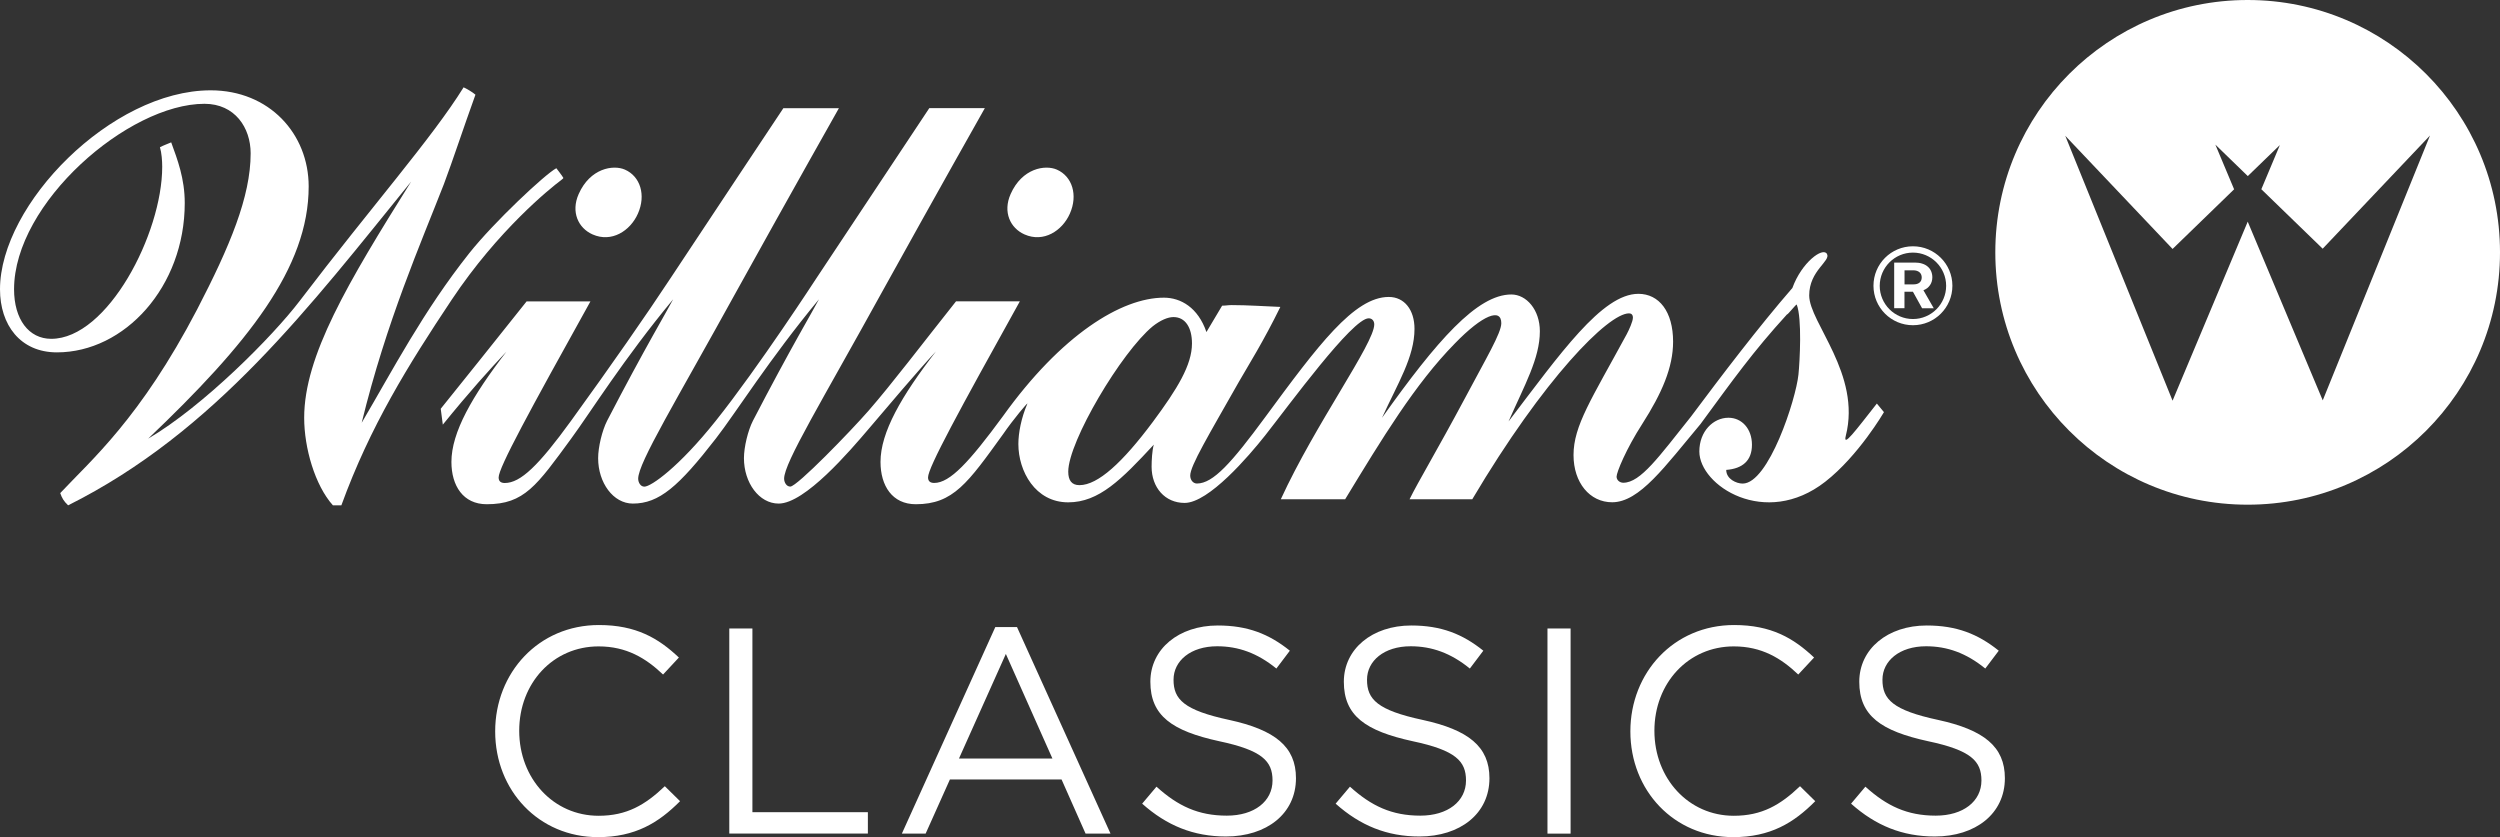<?xml version="1.0" encoding="utf-8"?>
<!-- Generator: Adobe Illustrator 25.0.0, SVG Export Plug-In . SVG Version: 6.00 Build 0)  -->
<svg version="1.1" id="Layer_1" xmlns="http://www.w3.org/2000/svg" xmlns:xlink="http://www.w3.org/1999/xlink" x="0px" y="0px"
	 viewBox="0 0 3839 1285.5" style="enable-background:new 0 0 3839 1285.5;" xml:space="preserve">
<rect x="0" y="0" width="3839" height="1285.5" fill="#333333" stroke="none"/>
<style type="text/css">
	.st0{fill:#EC2024;}
	.st1{fill:#FFFFFF;}
</style>
<g>
	<g>
		<g>
			<path class="st1" d="M1573.3,360c29.1,12.9,57.8-5.3,69.6-32c12.6-28.4,3.7-57.1-19.9-67.5c-18.1-8-53.6-2.1-71.1,37.5
				C1539.7,325.6,1551.3,350.3,1573.3,360z"/>
			<path class="st1" d="M910,360c29.1,12.9,57.8-5.3,69.6-32c12.6-28.4,3.7-57.1-19.9-67.5c-18.1-8-53.6-2.1-71.1,37.5
				C876.4,325.6,888,350.3,910,360z"/>
			<path class="st1" d="M2882.1,619.7c-32.7,41.5-52.5,68.5-47.7,49.5c24.1-94.6-56.2-174-56.2-215.5c0-38.5,33.8-52.9,27.2-63.9
				c-6.4-10.7-38.8,13.1-53,52.4c-51.6,59.4-108.2,133.9-155.8,197.6c-48.9,61.2-77.3,101.5-103.9,101.5c-5.2,0-10.3-3.8-10.3-9.4
				c0-6.6,14.6-42.4,39.5-81c30.1-47.1,47.3-86.7,47.3-126.2c0-46.2-21.5-73.5-53.3-73.5c-55.9,0-120.3,92.3-199.4,196
				c24.9-56.5,48.1-97,48.1-138.5c0-33-20.6-56.5-43.8-56.5c-52.4,0-114.3,70.7-198.6,189.4c24.1-52.8,49.9-93.3,49.9-136.6
				c0-29.2-15.5-49-39.5-49c-53.3,0-108.6,74.3-190,184.9c-51.2,69.5-79.6,101.6-104.6,101.6c-6,0-10.3-5.6-10.3-12.2
				c0-15.1,28.4-62.2,74.8-144.1c14.6-25.4,37.8-62.2,63.6-114.9c-23.2-0.9-49.9-2.8-74.8-2.8c-5.2,0-9.5,0.9-14.6,0.9l-24.1,40.5
				c-12.9-37.7-39.5-52.8-65.3-52.8c-65.3,0-157.7,57.2-247.1,181.9c-52,70.8-81.5,102.6-105.6,102.6c-5.2,0-9.5-1.9-9.5-8.5
				c0-15.1,47.3-101.7,141-270.4h-98c-51.6,65-98.8,127.2-134.1,167.7c-27.5,31.6-110.1,116.8-120.4,116.8c-6,0-9.5-6.6-9.5-12.2
				c0-24.5,58.4-119.6,151.3-288.3c84.8-153.1,156.9-280.6,156.9-280.6h-85.3l-173.1,260.8c0,0-88.9,136.8-154.9,219.5
				c-56.5,70.9-99.2,100.9-109.5,100.9c-6,0-9.5-6.6-9.5-12.2c0-24.5,58.4-119.6,151.3-288.3c84.8-153.1,156.9-280.6,156.9-280.6
				h-85.3c0,0-130,195.5-173.1,260.8c-36.8,55.9-91,133.8-153.1,219.5c-49.7,68.5-77.4,95.2-101.5,95.2c-5.2,0-9.5-1.9-9.5-8.5
				c0-15.1,47.3-101.7,141-270.4h-98c-51.6,65-94.9,118.8-131.9,164.9l3.2,24.4c41.3-50.9,71.9-84.7,97.7-112.1
				C725,608.4,693.2,664,693.2,709.3c0,36.7,18.1,65,54.2,65c57.6,0,76.8-28.5,129.8-100.9c30-40.9,80-121.5,156.5-213.8
				c-7.7,15.1-43.8,75.4-101.4,186.5c-7.7,15.1-13.8,40.5-13.8,57.5c0,37.7,23.2,69.7,53.3,69.7c40.4,0,70.4-26.3,127.5-99.9
				c31.1-40.1,81.8-121.5,158.3-213.8c-7.7,15.1-43.8,75.4-101.4,186.5c-7.7,15.1-13.8,40.5-13.8,57.5c0,37.7,23.2,69.7,53.3,69.7
				c40.4,0,109.3-80.7,138.4-114.9c25.5-30,77.4-91.4,103.1-118.7c-53.3,68.8-85.1,124.4-85.1,169.6c0,36.7,18.1,65,54.2,65
				c57.6,0,80-32.8,133.9-107.4c15.5-22.6,39-50.5,37.4-46.9c-9.4,21.7-13.8,45-13.8,61.9c0,41.5,25.8,89.5,76.5,89.5
				c47.3,0,81.7-34.9,131.5-88.6c-2.6,8.5-3.4,24.5-3.4,33.9c0,32,20.6,55.6,50.7,55.6c37,0,98.5-71.8,123.5-103.4
				c37.2-47.2,134.1-180.1,159.1-180.1c5.2,0,8.6,3.8,8.6,9.4c0,29.2-90.3,152.6-143.5,268.5h98.8
				c56.7-93.3,107.4-177.1,168.5-239.3c43-44.3,71.3-54.6,71.3-31.1c0,15.1-23.2,53.7-56.7,116.8c-41.3,77.3-71.3,127.2-84.2,153.6
				h96.3c110-185.6,208.9-285.5,240.7-285.5c3.4,0,6,1.9,6,6.6c0,5.7-6,18.8-9.5,25.4c-54.2,99.9-81.7,140.4-81.7,185.6
				c0,42.4,24.9,72.5,59.3,72.5c42.1,0,81.2-55.1,135.6-120c50.4-68.6,80.6-111.2,133-168.6c0.7,1.3,14.3-16.5,14.9-14.9
				c8.2,21.5,4.7,87,2.6,107.4c-3.9,38.2-45.8,167.4-85.7,167.4c-9.5,0-25.2-6.9-25.2-21c24.9-1.9,39.5-14.1,39.5-38.6
				c0-24.5-15.5-41.5-36.1-41.5c-23.2,0-44.7,20.7-44.7,51.8c0,52.3,101.1,118.4,193.3,46.5c51.3-40,90.2-106.9,90.2-106.9
				L2882.1,619.7z M1770.2,648c-46.4,62.2-84.2,97-112.6,97c-12,0-17.2-7.5-17.2-20.7c0-46.2,81.7-183.7,129.8-223.3
				c12-9.4,23.2-14.1,31.8-14.1c18.1,0,28.4,16,28.4,40.5C1830.4,560.4,1808,597.1,1770.2,648z"/>
			<path class="st1" d="M861.8,276.5c2.1-1.6,3.5-2.9,3.3-3.3c-1.6-3.1-10.8-14.9-10.8-14.9c-17.2,9.1-95.5,82.5-133.7,130.5
				c-70.7,89.1-117.6,179.5-165.2,260.4c38.1-156,90.8-275.4,126.3-366.6c13.8-36.7,29.4-84.6,48.4-137.2
				c-4.3-3.8-13.8-9.4-18.2-11.3c-48.4,78-140.1,181.4-251.7,328c-41.5,54.5-147.9,161.7-232.7,211.5
				c153.1-145.7,246.5-262.2,246.5-387.3c0-80.8-60.5-147.6-150.5-147.6C171.3,138.8,0,313.6,0,444.3c0,54.5,31.1,96.8,87.4,96.8
				c103.8,0,196.3-100.6,196.3-229.4c0-37.6-11.2-66.7-20.8-93.1c-4.3,1.9-12.1,4.7-17.3,7.5c2.6,8.5,3.5,20.7,3.5,30.1
				c0,102.5-83.9,264.1-170.4,264.1c-34.6,0-57.1-30.1-57.1-76.1c0-132.5,175.6-284.8,292.4-284.8c46.7,0,70.9,36.7,70.9,76.1
				c0,66.7-32,142.9-82.2,239.7c-87.4,167.3-162.6,231.2-210.2,282c2.6,7.5,5.2,12.2,12.1,18.8c225.8-112.8,371.9-306.4,526.8-497.2
				c-97.7,156-164.3,267.9-164.3,362.8c0,46.1,16.4,103.4,44.1,134.4h13c44.1-121.3,102.6-215.4,169.5-315.8
				C765,353.3,844.7,289.3,861.8,276.5z"/>
		</g>
		<path class="st1" d="M3451.5,0c-214,0-387.5,173.5-387.5,387.5S3237.5,775,3451.5,775S3839,601.5,3839,387.5S3665.5,0,3451.5,0z
			 M3566.8,614.8l-115.2-274.4l-115.4,274.9l-164.8-406.8l164.8,173.8l94.5-91.6l-28.8-68.6l49.8,48.3l49.3-47.7l-28.5,67.9
			l94.2,91.3l164.8-173.8L3566.8,614.8z"/>
		<g>
			<g>
				<path class="st1" d="M2924.5,473.3h-15.8v-70.1h31.8c4.2,0,7.9,0.5,11.2,1.6c3.3,1,6.1,2.5,8.4,4.5c2.3,1.9,4.1,4.3,5.3,7.1
					c1.2,2.8,1.9,5.9,1.9,9.4c0,2.2-0.3,4.4-0.9,6.4c-0.6,2.1-1.5,4-2.7,5.7c-1.2,1.7-2.6,3.3-4.3,4.6c-1.7,1.3-3.7,2.4-5.8,3.2
					l15.9,27.7h-17.9l-14.1-25.4h-13V473.3z M2924.5,436.7h13.9c4,0,7.1-0.9,9.3-2.8c2.2-1.9,3.3-4.5,3.3-7.9c0-1.6-0.3-3.1-0.9-4.5
					c-0.6-1.3-1.4-2.5-2.5-3.4c-1.1-0.9-2.4-1.7-4-2.2c-1.6-0.5-3.4-0.8-5.3-0.8h-13.7V436.7z"/>
			</g>
			<path class="st1" d="M2937.5,387.9c28.1,0,51,22.9,51,51c0,28.1-22.9,51-51,51c-28.1,0-51-22.9-51-51
				C2886.6,410.7,2909.4,387.9,2937.5,387.9 M2937.5,378.2c-33.5,0-60.6,27.1-60.6,60.6s27.1,60.6,60.6,60.6
				c33.5,0,60.6-27.1,60.6-60.6S2971,378.2,2937.5,378.2L2937.5,378.2z"/>
		</g>
	</g>
	<g>
		<g>
			<path class="st1" d="M918.3,1285.5c-90.9,0-157.9-71.5-157.9-162.4c0-90,66.6-163.3,159.3-163.3c57.1,0,91.3,20.2,122.8,49.9
				l-24.3,26.1c-26.5-25.2-56.2-43.2-99-43.2c-69.7,0-121.9,56.2-121.9,129.6s52.6,130.5,121.9,130.5c43.2,0,71.5-16.6,101.7-45.4
				l23.4,23C1011.4,1263.4,975.4,1285.5,918.3,1285.5z"/>
			<path class="st1" d="M1119.9,965.1h35.5v282.1h177.3v32.8h-212.8V965.1z"/>
			<path class="st1" d="M1705.3,1280.1H1667l-36.9-83.2h-171.4l-37.3,83.2h-36.5l143.5-317.2h33.3L1705.3,1280.1z M1544.6,1004.2
				l-72,160.6h143.5L1544.6,1004.2z"/>
			<path class="st1" d="M1887.5,1105.5c70.2,15.3,102.6,40.9,102.6,89.5c0,54.5-45,89.5-107.5,89.5c-49.9,0-90.9-16.7-128.7-50.4
				l22-26.1c32.8,29.7,64.3,44.5,108,44.5c42.3,0,70.2-22,70.2-54c0-29.7-15.8-46.3-81.9-60.3c-72.4-15.8-105.7-39.1-105.7-91.3
				c0-50.4,43.6-86.4,103.5-86.4c45.9,0,78.7,13,110.7,38.7l-20.7,27.4c-29.2-23.8-58.5-34.2-90.9-34.2c-40.9,0-67,22.5-67,51.3
				C1802,1074,1818.2,1090.6,1887.5,1105.5z"/>
			<path class="st1" d="M2184.6,1105.5c70.2,15.3,102.6,40.9,102.6,89.5c0,54.5-45,89.5-107.5,89.5c-49.9,0-90.9-16.7-128.7-50.4
				l22-26.1c32.8,29.7,64.3,44.5,108,44.5c42.3,0,70.2-22,70.2-54c0-29.7-15.8-46.3-81.9-60.3c-72.4-15.8-105.7-39.1-105.7-91.3
				c0-50.4,43.6-86.4,103.5-86.4c45.9,0,78.7,13,110.7,38.7l-20.7,27.4c-29.2-23.8-58.5-34.2-90.9-34.2c-40.9,0-67,22.5-67,51.3
				C2099.1,1074,2115.3,1090.6,2184.6,1105.5z"/>
			<path class="st1" d="M2411.8,965.1v315h-35.5v-315H2411.8z"/>
			<path class="st1" d="M2661.5,1285.5c-90.9,0-157.9-71.5-157.9-162.4c0-90,66.6-163.3,159.3-163.3c57.1,0,91.3,20.2,122.8,49.9
				l-24.3,26.1c-26.5-25.2-56.2-43.2-99-43.2c-69.7,0-121.9,56.2-121.9,129.6s52.6,130.5,121.9,130.5c43.2,0,71.5-16.6,101.7-45.4
				l23.4,23C2754.7,1263.4,2718.7,1285.5,2661.5,1285.5z"/>
			<path class="st1" d="M2976.1,1105.5c70.2,15.3,102.6,40.9,102.6,89.5c0,54.5-45,89.5-107.5,89.5c-49.9,0-90.9-16.7-128.7-50.4
				l22-26.1c32.8,29.7,64.3,44.5,108,44.5c42.3,0,70.2-22,70.2-54c0-29.7-15.8-46.3-81.9-60.3c-72.4-15.8-105.7-39.1-105.7-91.3
				c0-50.4,43.6-86.4,103.5-86.4c45.9,0,78.7,13,110.7,38.7l-20.7,27.4c-29.2-23.8-58.5-34.2-90.9-34.2c-40.9,0-67,22.5-67,51.3
				C2890.6,1074,2906.8,1090.6,2976.1,1105.5z"/>
		</g>
	</g>
</g>
</svg>
